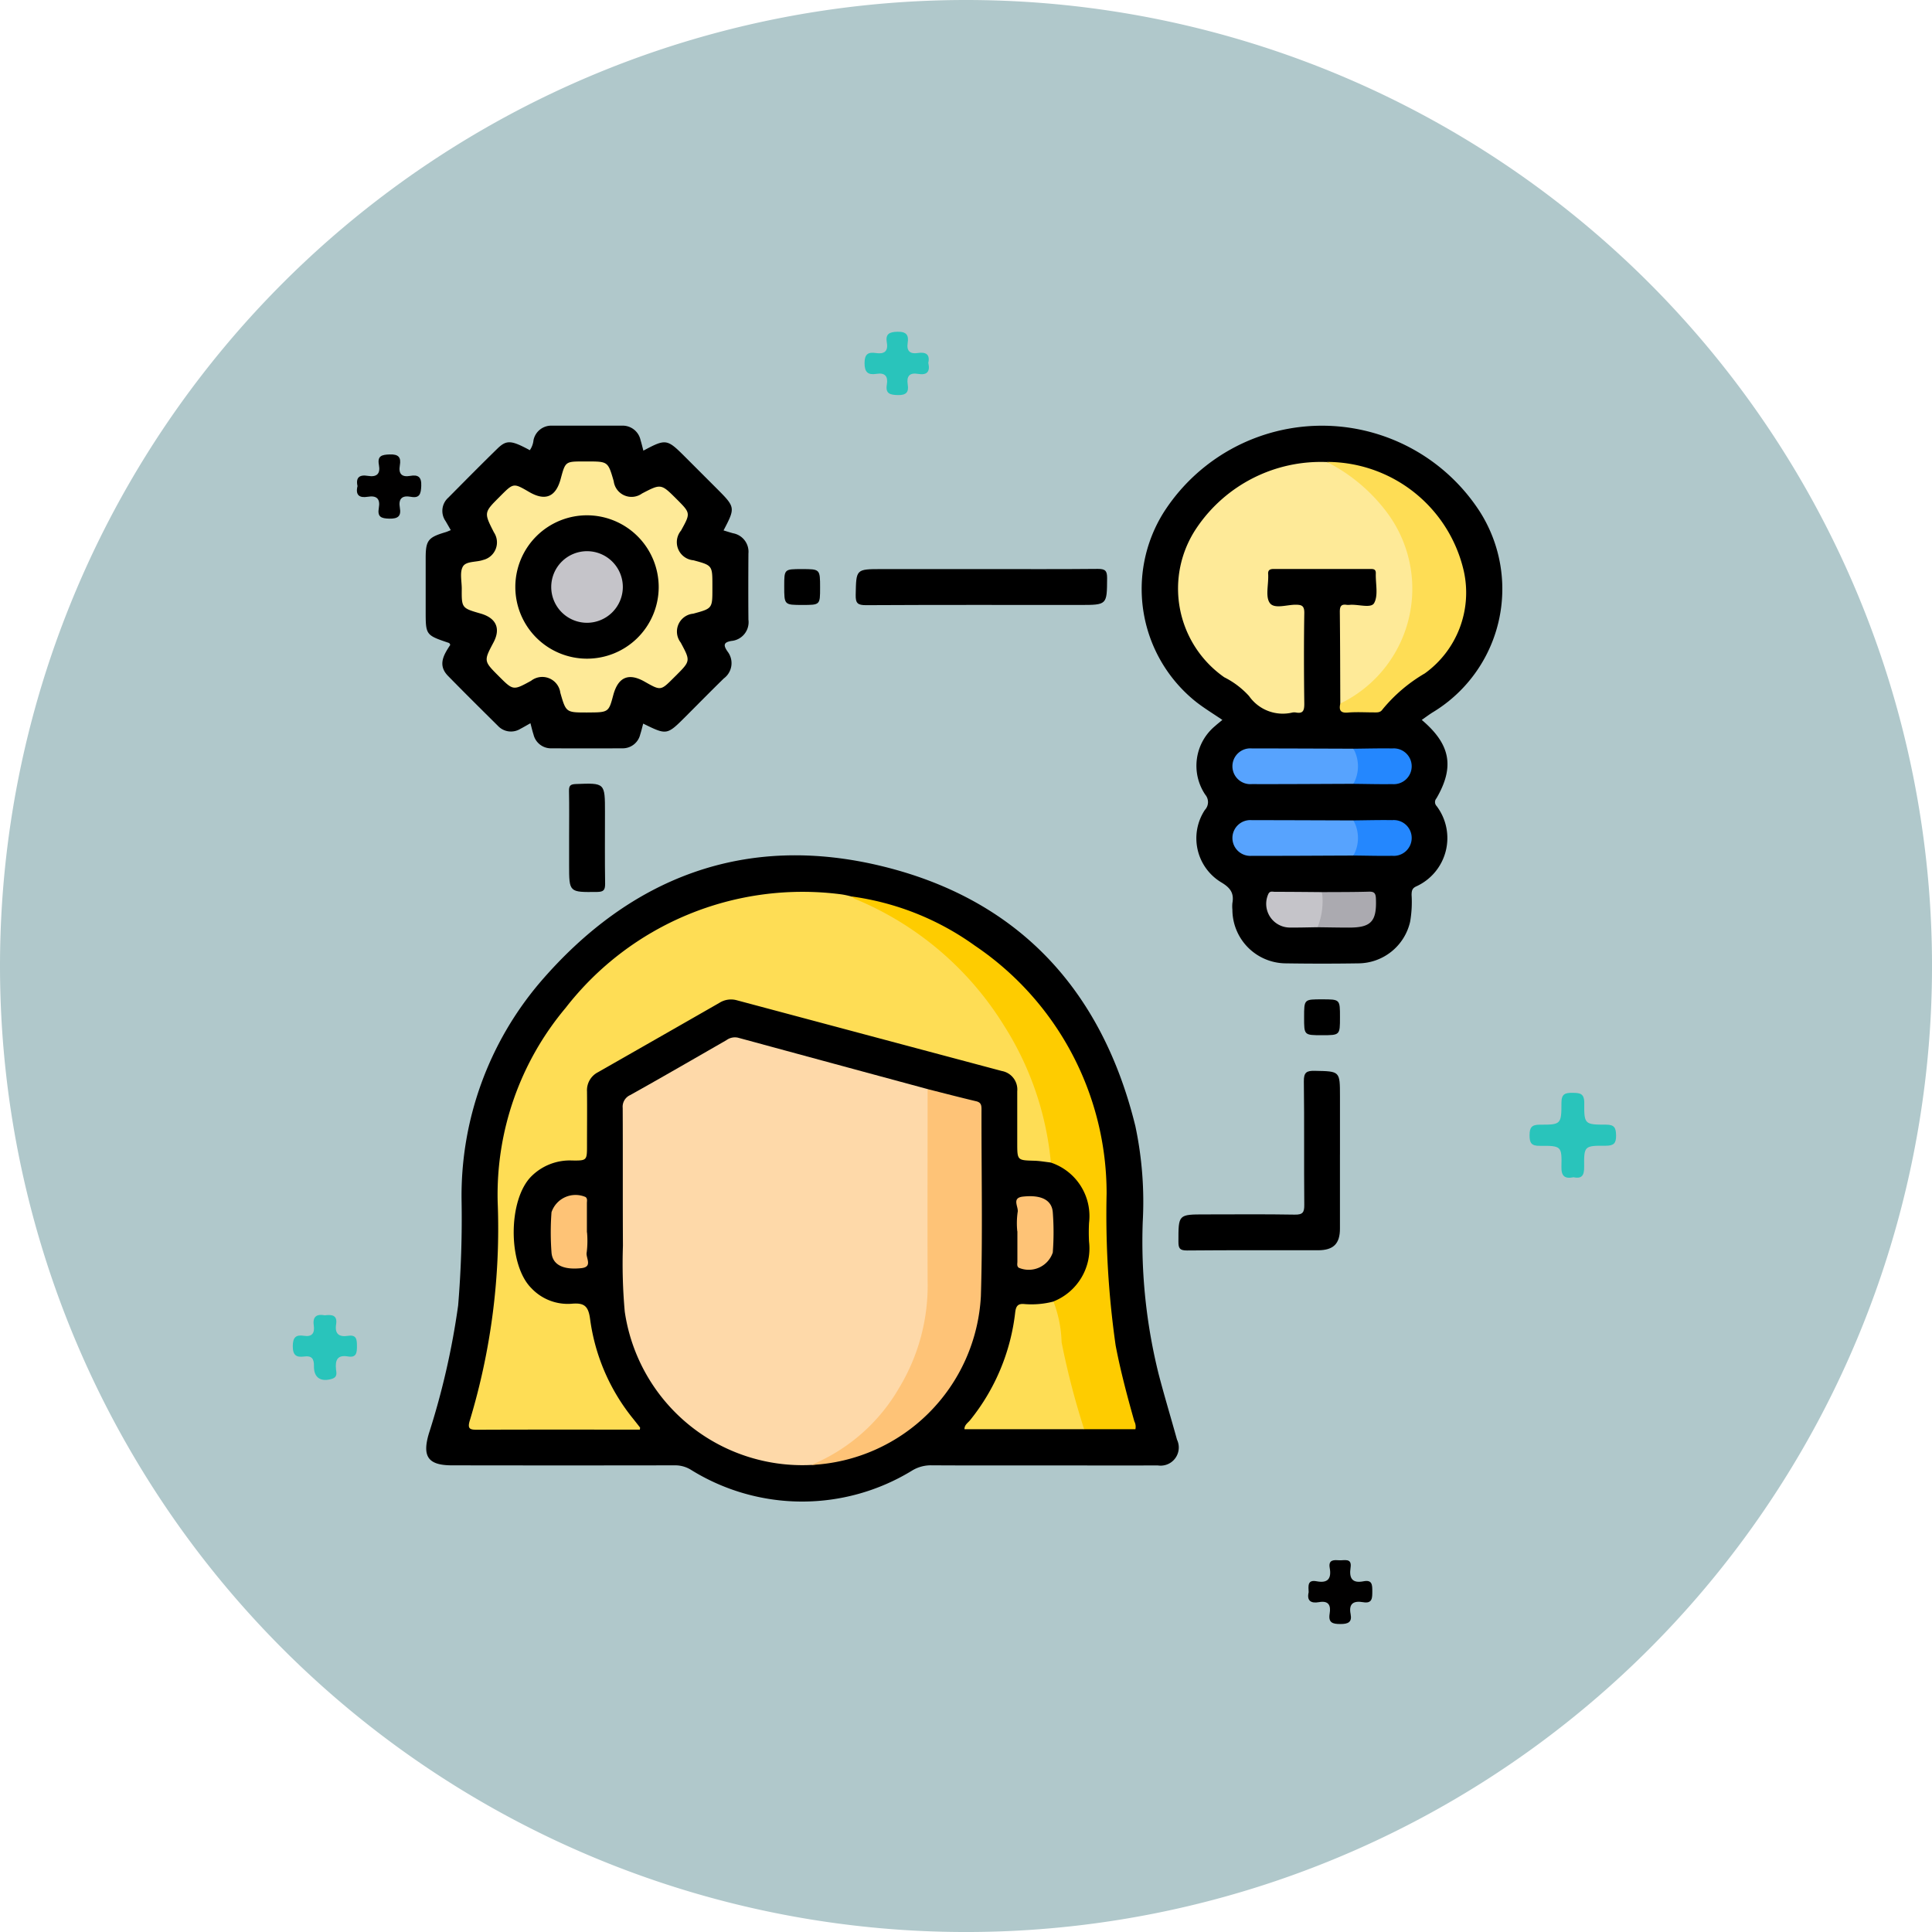 <svg xmlns="http://www.w3.org/2000/svg" xmlns:xlink="http://www.w3.org/1999/xlink" width="90.773" height="90.773" viewBox="0 0 90.773 90.773">
  <defs>
    <clipPath id="clip-path">
      <rect id="Rectángulo_37905" data-name="Rectángulo 37905" width="50.573" height="50.549" fill="none"/>
    </clipPath>
  </defs>
  <g id="Grupo_156636" data-name="Grupo 156636" transform="translate(6399 6571)">
    <path id="Trazado_127482" data-name="Trazado 127482" d="M45.387,0A45.387,45.387,0,1,1,0,45.387,45.387,45.387,0,0,1,45.387,0Z" transform="translate(-6399 -6571)" fill="#b0c8cb"/>
    <g id="Grupo_156595" data-name="Grupo 156595" transform="translate(-6385.246 -6555.413)">
      <path id="Trazado_127053" data-name="Trazado 127053" d="M15.375,123.6c.416.093.513-.1.509-.492-.011-.974.006-.992,1.015-.986.375,0,.492-.114.485-.485-.007-.346-.07-.507-.469-.505-1.011,0-1.037-.017-1.026-1.026,0-.457-.219-.465-.558-.469s-.514.053-.514.459c0,1.022-.021,1.041-1.019,1.037-.386,0-.478.138-.479.5s.091.5.477.494c1.018-.006,1.042.013,1.02.978-.011.448.155.579.561.5" transform="translate(44.792 -83.878)" fill="#29c4bb"/>
      <path id="Trazado_127054" data-name="Trazado 127054" d="M213.5,151.159c-.373-.071-.579.052-.518.474.051.353-.071.55-.461.489s-.522.081-.525.492c0,.431.173.53.54.481.351-.047.462.105.455.455-.011.547.328.757.857.591.251-.079.2-.279.18-.437-.044-.432.055-.7.565-.611.395.067.419-.181.418-.484s-.013-.548-.414-.486c-.432.067-.636-.091-.564-.547.068-.436-.211-.455-.533-.417" transform="translate(-211.994 -104.948)" fill="#29c4bb"/>
      <path id="Trazado_127055" data-name="Trazado 127055" d="M207.478,69.132c-.1.416.094.558.484.492.422-.071.594.1.52.521s.1.5.5.507.558-.116.488-.511c-.075-.42.1-.594.518-.515s.471-.145.487-.509c.019-.427-.147-.539-.519-.474-.4.071-.555-.1-.487-.492.066-.378-.056-.531-.477-.516-.371.013-.586.066-.506.491s-.105.586-.52.516c-.39-.066-.58.074-.483.49" transform="translate(-204.437 -61.871)" fill="#010000"/>
      <path id="Trazado_127056" data-name="Trazado 127056" d="M51.8,186.5c-.091.388.1.53.488.46.455-.082.563.155.5.538-.072.426.134.493.509.49.358,0,.55-.083.475-.469-.1-.507.155-.631.591-.556s.427-.206.428-.513-.006-.549-.411-.47c-.544.108-.683-.154-.61-.641.07-.466-.285-.332-.522-.346s-.531-.047-.458.357c.09.5-.085.732-.614.63-.442-.085-.388.223-.375.519" transform="translate(-4.069 -127.272)" fill="#010000"/>
      <path id="Trazado_127057" data-name="Trazado 127057" d="M124.759,17.292c.1-.443-.141-.529-.5-.475s-.524-.1-.467-.47-.053-.539-.479-.53c-.392.008-.571.109-.5.512s-.121.547-.507.489c-.358-.054-.538.032-.54.47s.167.569.558.507c.413-.066.553.122.489.507-.072.432.16.482.524.49.389.008.516-.138.458-.495-.062-.391.082-.57.49-.5s.569-.1.48-.5" transform="translate(-94.9 -15.817)" fill="#29c4bb"/>
    </g>
    <g id="Grupo_158080" data-name="Grupo 158080" transform="translate(-6379 -6551)">
      <g id="Grupo_158080-2" data-name="Grupo 158080" clip-path="url(#clip-path)">
        <path id="Trazado_132115" data-name="Trazado 132115" d="M29.032,95.492c-1.737,0-3.473.006-5.21-.005a1.694,1.694,0,0,0-.887.236,9.894,9.894,0,0,1-10.425-.035,1.405,1.405,0,0,0-.738-.2q-5.236.009-10.472,0c-1.112,0-1.408-.4-1.092-1.478a35.788,35.788,0,0,0,1.38-6.03,49.178,49.178,0,0,0,.161-4.992,15.467,15.467,0,0,1,3.7-10.206c4.257-4.954,9.674-7,16.059-5.443,6.4,1.558,10.332,5.814,11.9,12.216a17.18,17.18,0,0,1,.345,4.5A25.8,25.8,0,0,0,34.5,91.2c.269,1.032.579,2.054.863,3.082a.853.853,0,0,1-.906,1.21c-1.806.008-3.613,0-5.42,0" transform="translate(-0.063 -46.641)"/>
        <path id="Trazado_132116" data-name="Trazado 132116" d="M124.507,13.832c1.354,1.148,1.544,2.209.686,3.683a.266.266,0,0,0,.008.36,2.494,2.494,0,0,1-.947,3.772c-.211.092-.224.221-.228.405a5.443,5.443,0,0,1-.068,1.256,2.512,2.512,0,0,1-2.425,1.959q-1.71.026-3.421,0a2.525,2.525,0,0,1-2.505-2.52,1.59,1.59,0,0,1,0-.315c.086-.472-.105-.722-.528-.973a2.417,2.417,0,0,1-.765-3.4.536.536,0,0,0,.021-.713,2.427,2.427,0,0,1,.457-3.228c.1-.091.211-.177.344-.288-.426-.29-.846-.544-1.231-.844a6.781,6.781,0,0,1-1.531-8.9,8.829,8.829,0,0,1,14.875-.016,6.773,6.773,0,0,1-2.2,9.385c-.179.107-.345.236-.547.375" transform="translate(-77.704 -0.005)"/>
        <path id="Trazado_132117" data-name="Trazado 132117" d="M10.228,1.174c1.052-.563,1.113-.554,1.934.266l1.526,1.526c.863.864.867.887.307,1.955.152.046.3.094.444.133a.884.884,0,0,1,.725.954c-.006,1.035-.009,2.07,0,3.106a.885.885,0,0,1-.8,1c-.37.064-.386.2-.183.494a.892.892,0,0,1-.173,1.267c-.6.586-1.193,1.189-1.788,1.785-.886.886-.886.886-2,.338-.047.172-.085.342-.139.506a.845.845,0,0,1-.848.655q-1.658.008-3.316,0a.843.843,0,0,1-.851-.65c-.054-.165-.092-.334-.144-.529-.178.1-.326.188-.478.267A.839.839,0,0,1,3.391,14.1c-.785-.778-1.571-1.556-2.344-2.346-.5-.515-.189-1,.11-1.457-.025-.039-.037-.08-.06-.088C0,9.839,0,9.84,0,8.7Q0,7.462,0,6.225c0-.831.111-.975.921-1.217.082-.024.16-.06.258-.1-.088-.154-.165-.29-.244-.425a.832.832,0,0,1,.127-1.1c.766-.773,1.53-1.547,2.309-2.306.43-.418.652-.395,1.522.075A1,1,0,0,0,5.066.682.851.851,0,0,1,5.946,0Q7.578,0,9.21,0a.858.858,0,0,1,.885.676c.046.15.082.3.134.5" transform="translate(0 0)"/>
        <path id="Trazado_132118" data-name="Trazado 132118" d="M124.65,104.268c0,1.158,0,2.316,0,3.474,0,.714-.308,1.015-1.031,1.016-2.053,0-4.106-.008-6.158.01-.337,0-.4-.1-.4-.411,0-1.283-.012-1.283,1.253-1.283,1.4,0,2.807-.015,4.211.01.382.007.453-.109.449-.466-.018-1.93.006-3.86-.02-5.79-.006-.429.127-.51.521-.5,1.175.023,1.176.007,1.176,1.2v2.737" transform="translate(-81.694 -70.016)"/>
        <path id="Trazado_132119" data-name="Trazado 132119" d="M72.831,22.281c1.807,0,3.614.01,5.421-.008.344,0,.433.088.431.431-.008,1.262.006,1.263-1.274,1.263-3.351,0-6.7-.008-10.053.01-.394,0-.493-.091-.485-.485.024-1.209.005-1.21,1.223-1.21h4.737" transform="translate(-46.667 -15.544)"/>
        <path id="Trazado_132120" data-name="Trazado 132120" d="M22.29,58.175c0-.719.01-1.438-.005-2.157-.005-.249.063-.318.318-.328,1.372-.053,1.372-.062,1.372,1.321,0,1.123-.01,2.245.007,3.368,0,.293-.071.377-.373.381-1.319.016-1.319.027-1.319-1.269V58.175" transform="translate(-15.551 -38.853)"/>
        <path id="Trazado_132121" data-name="Trazado 132121" d="M55.757,23.109c0-.808,0-.808.825-.808.86,0,.86,0,.86.877,0,.808,0,.808-.825.808-.86,0-.86,0-.86-.877" transform="translate(-38.911 -15.563)"/>
        <path id="Trazado_132122" data-name="Trazado 132122" d="M138.288,90.056c0,.838,0,.838-.847.838s-.838,0-.838-.847,0-.838.847-.838.838,0,.838.847" transform="translate(-95.331 -62.256)"/>
        <path id="Trazado_132123" data-name="Trazado 132123" d="M39.505,115.2A8.431,8.431,0,0,1,30.74,108a24.93,24.93,0,0,1-.086-3.1c-.013-2.157,0-4.315-.011-6.472A.6.6,0,0,1,31,97.82c1.512-.845,3.012-1.714,4.514-2.577a.675.675,0,0,1,.543-.118q4.456,1.211,8.914,2.416a.871.871,0,0,1,.152.648c0,2.983.086,5.968-.021,8.947a9.121,9.121,0,0,1-4.553,7.736,2.333,2.333,0,0,1-1.039.327" transform="translate(-21.386 -66.371)" fill="#fed9a9"/>
        <path id="Trazado_132124" data-name="Trazado 132124" d="M34.052,85.265c-.26-.03-.519-.078-.78-.085-.8-.022-.8-.016-.8-.842,0-.807,0-1.614,0-2.42a.884.884,0,0,0-.724-.954q-6.238-1.663-12.475-3.33a1.02,1.02,0,0,0-.8.131q-2.848,1.631-5.7,3.257a.949.949,0,0,0-.515.9c.009.842,0,1.684,0,2.525,0,.72,0,.73-.7.722a2.558,2.558,0,0,0-1.906.735c-1.115,1.1-1.118,4.164-.006,5.265a2.348,2.348,0,0,0,1.9.729c.582-.05.778.107.858.728A9.408,9.408,0,0,0,14.423,97.3c.109.137.218.274.326.413.007.009,0,.03-.008.1h-.491c-2.368,0-4.736-.005-7.1.006-.361,0-.541,0-.389-.465a31.178,31.178,0,0,0,1.3-10.22A13.643,13.643,0,0,1,11.252,78a14.088,14.088,0,0,1,12.969-5.334,3.966,3.966,0,0,1,.461.1A11.714,11.714,0,0,1,29.232,75.5a14.985,14.985,0,0,1,4.759,8.395c.088.444.305.9.061,1.372" transform="translate(-4.678 -50.644)" fill="#fedd55"/>
        <path id="Trazado_132125" data-name="Trazado 132125" d="M75.581,85.716a14.49,14.49,0,0,0-2.228-6.478,14.915,14.915,0,0,0-6.972-5.907,1,1,0,0,1-.17-.117,12.873,12.873,0,0,1,5.8,2.312A14.033,14.033,0,0,1,78.2,87.177a43.436,43.436,0,0,0,.424,7.131c.23,1.206.546,2.388.879,3.568a.55.55,0,0,1,.05.369H77.144a.608.608,0,0,1-.29-.418A28.086,28.086,0,0,1,75.688,92.4a.636.636,0,0,1,.014-.157,2.682,2.682,0,0,0,1.673-2.806,8.27,8.27,0,0,1,0-.891,2.647,2.647,0,0,0-1.792-2.827" transform="translate(-46.207 -51.095)" fill="#fecc00"/>
        <path id="Trazado_132126" data-name="Trazado 132126" d="M59.973,120.823A8.537,8.537,0,0,0,64.1,117.2a9.3,9.3,0,0,0,1.336-5.042c-.011-3,0-5.994,0-8.991.761.192,1.52.39,2.284.571.222.053.249.181.248.377-.008,2.925.06,5.852-.029,8.774a8.385,8.385,0,0,1-7.965,7.936" transform="translate(-41.853 -71.996)" fill="#fec377"/>
        <path id="Trazado_132127" data-name="Trazado 132127" d="M87.968,136.187a5.757,5.757,0,0,1,.384,1.919,36.418,36.418,0,0,0,1.059,4.084H83.789c-.007-.2.163-.3.263-.422a9.824,9.824,0,0,0,2.119-5.056c.034-.3.122-.437.446-.4a4.09,4.09,0,0,0,1.353-.12" transform="translate(-58.474 -95.041)" fill="#fedd55"/>
        <path id="Trazado_132128" data-name="Trazado 132128" d="M21.161,121.337a4.377,4.377,0,0,1-.016.943c-.056.247.306.679-.253.738-.852.091-1.354-.157-1.4-.737a12.627,12.627,0,0,1,0-1.891,1.191,1.191,0,0,1,1.6-.714c.1.077.062.193.063.293,0,.456,0,.912,0,1.367" transform="translate(-13.58 -83.435)" fill="#fec376"/>
        <path id="Trazado_132129" data-name="Trazado 132129" d="M91.892,121.47a3.7,3.7,0,0,1,.016-.89c.063-.247-.307-.679.252-.739.853-.092,1.353.154,1.4.735a12.421,12.421,0,0,1,0,1.891,1.191,1.191,0,0,1-1.6.716c-.1-.077-.062-.193-.063-.293,0-.473,0-.947,0-1.42" transform="translate(-64.096 -83.62)" fill="#fec376"/>
        <path id="Trazado_132130" data-name="Trazado 132130" d="M124.643,17c-.005-1.438-.006-2.876-.022-4.313,0-.245.058-.365.318-.325a.669.669,0,0,0,.157,0c.4-.031,1,.179,1.14-.087.2-.367.06-.916.076-1.387.007-.211-.12-.211-.27-.211-1.508,0-3.017,0-4.525,0-.212,0-.285.077-.26.275,0,.017,0,.035,0,.053.01.435-.135.985.076,1.273s.785.082,1.2.079c.3,0,.424.046.419.394-.023,1.42-.018,2.841,0,4.262,0,.307-.052.473-.395.408a.539.539,0,0,0-.157,0,1.933,1.933,0,0,1-2.043-.772,3.962,3.962,0,0,0-1.165-.883A5.085,5.085,0,0,1,117.9,8.739a7.029,7.029,0,0,1,6.109-3.085,4.818,4.818,0,0,1,2.455,1.7,6.268,6.268,0,0,1,1.561,5.5,5.485,5.485,0,0,1-2.527,3.758c-.259.169-.457.508-.852.4" transform="translate(-81.671 -3.945)" fill="#feea98"/>
        <path id="Trazado_132131" data-name="Trazado 132131" d="M140.763,17a5.991,5.991,0,0,0,2.051-9.16,8.089,8.089,0,0,0-2.688-2.192,6.6,6.6,0,0,1,6.443,5.146,4.677,4.677,0,0,1-1.834,4.789,7.372,7.372,0,0,0-1.988,1.692c-.107.163-.265.141-.421.141-.4,0-.809-.026-1.209.008-.364.031-.419-.13-.354-.424" transform="translate(-97.79 -3.945)" fill="#fedd55"/>
        <path id="Trazado_132132" data-name="Trazado 132132" d="M131.146,51.853c-1.591.005-3.182.018-4.773.013a.841.841,0,1,1,0-1.676c1.591,0,3.182.008,4.773.013a1.124,1.124,0,0,1,0,1.65" transform="translate(-87.557 -35.026)" fill="#57a3fe"/>
        <path id="Trazado_132133" data-name="Trazado 132133" d="M131.146,63.005c-1.591.005-3.182.018-4.773.013a.841.841,0,1,1,0-1.676c1.591,0,3.182.008,4.773.013a1.124,1.124,0,0,1,0,1.65" transform="translate(-87.557 -42.808)" fill="#57a3fe"/>
        <path id="Trazado_132134" data-name="Trazado 132134" d="M138.9,72.486c.736-.006,1.472,0,2.208-.022.252-.007.318.075.329.325.043,1.07-.22,1.366-1.273,1.363-.491,0-.981-.011-1.472-.016a4.9,4.9,0,0,1,.208-1.65" transform="translate(-96.791 -50.57)" fill="#abaab0"/>
        <path id="Trazado_132135" data-name="Trazado 132135" d="M144.275,51.849a1.7,1.7,0,0,0,0-1.65c.609-.006,1.218-.023,1.826-.013a.841.841,0,1,1,0,1.676c-.608.01-1.218-.008-1.826-.013" transform="translate(-100.686 -35.021)" fill="#2487fe"/>
        <path id="Trazado_132136" data-name="Trazado 132136" d="M144.275,63a1.7,1.7,0,0,0,0-1.65c.609-.006,1.218-.023,1.826-.013a.841.841,0,1,1,0,1.676c-.608.01-1.218-.008-1.826-.013" transform="translate(-100.686 -42.804)" fill="#2487fe"/>
        <path id="Trazado_132137" data-name="Trazado 132137" d="M133.332,72.485a3.226,3.226,0,0,1-.208,1.65c-.438.006-.876.02-1.314.015a1.115,1.115,0,0,1-1-1.572c.073-.161.2-.107.311-.107.736,0,1.472.008,2.208.014" transform="translate(-91.221 -50.57)" fill="#c5c4c9"/>
        <path id="Trazado_132138" data-name="Trazado 132138" d="M11.4,17.366c-.988,0-.988,0-1.255-.925a.856.856,0,0,0-1.376-.564c-.839.46-.839.46-1.51-.211-.718-.718-.718-.718-.254-1.593.346-.653.128-1.143-.6-1.354-.893-.258-.9-.258-.892-1.174,0-.35-.1-.763.05-1.031s.628-.2.953-.315A.849.849,0,0,0,7.023,8.9c-.472-.928-.472-.928.273-1.673l.037-.037c.612-.613.612-.613,1.347-.185q1.14.663,1.483-.621c.219-.813.219-.813,1.083-.813H11.4c.984,0,.984,0,1.253.927a.843.843,0,0,0,1.33.578c.895-.466.895-.466,1.632.271.653.653.653.653.2,1.472a.853.853,0,0,0,.584,1.395c.89.241.89.241.89,1.18v.158c0,.926,0,.926-.9,1.171A.844.844,0,0,0,15.8,14.08c.464.864.464.864-.226,1.554l-.112.111c-.6.6-.6.6-1.344.179q-1.141-.656-1.486.624c-.218.816-.218.816-1.238.816" transform="translate(-3.818 -3.89)" fill="#feea98"/>
        <path id="Trazado_132139" data-name="Trazado 132139" d="M20.678,17.332a3.368,3.368,0,1,1-3.356-3.393,3.374,3.374,0,0,1,3.356,3.393" transform="translate(-9.73 -9.728)"/>
        <path id="Trazado_132140" data-name="Trazado 132140" d="M21.194,22.883a1.682,1.682,0,1,1,1.693-1.659,1.687,1.687,0,0,1-1.693,1.659" transform="translate(-13.624 -13.622)" fill="#c5c4c9"/>
      </g>
    </g>
  </g>
</svg>
